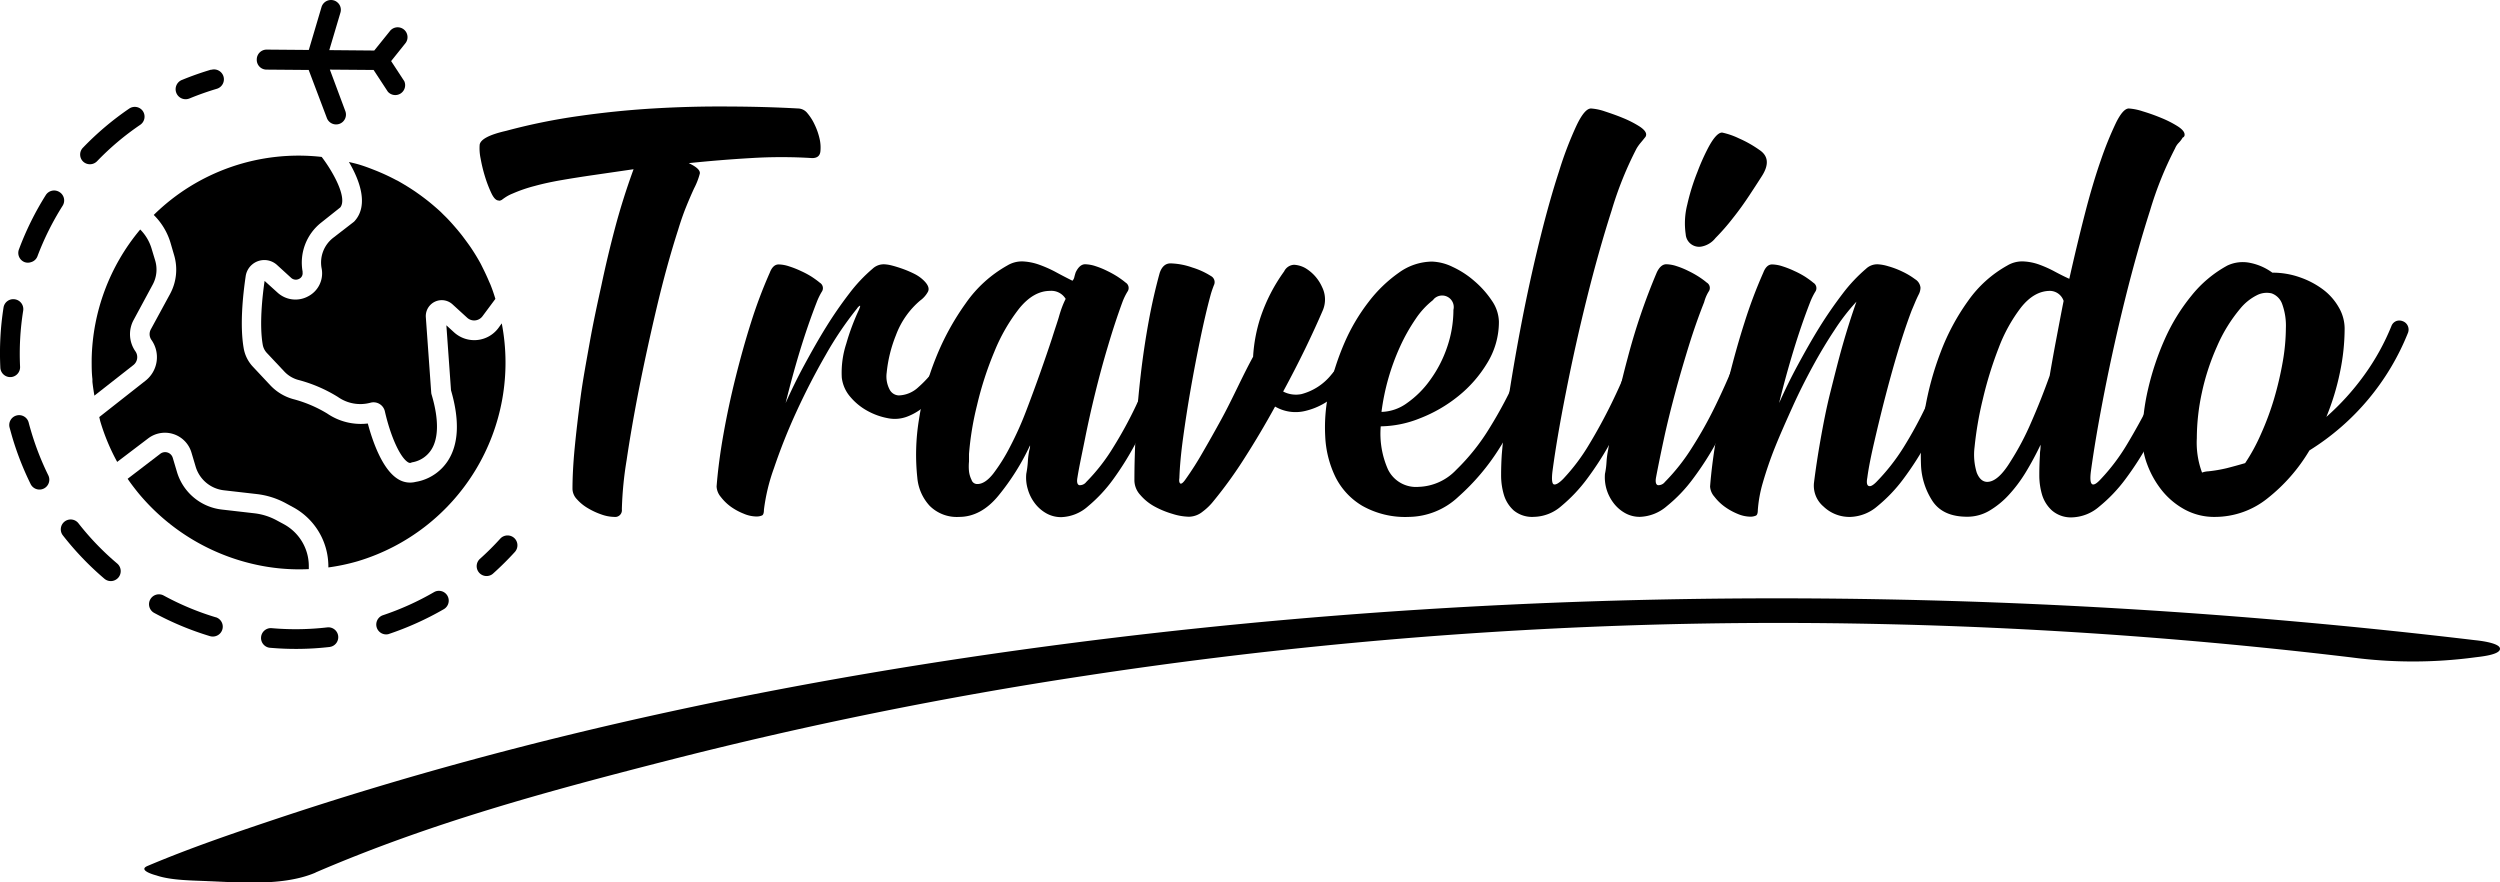 <svg xmlns="http://www.w3.org/2000/svg" viewBox="0 0 430.93 152.11"><title>Asset 6</title><g id="Layer_2" data-name="Layer 2"><g id="Layer_1-2" data-name="Layer 1"><path d="M137.6,18.7a2.09,2.09,0,0,1,1.58.82,8.66,8.66,0,0,1,1.26,2,11.23,11.23,0,0,1,.82,2.34,6.75,6.75,0,0,1,.16,2.19c-.07.8-.54,1.2-1.42,1.2a84.86,84.86,0,0,0-10.58,0c-3.64.21-7.21.51-10.7.87,1.38.65,2,1.25,1.91,1.8a12.14,12.14,0,0,1-1,2.57c-.43.94-.89,2-1.36,3.16s-.93,2.48-1.37,3.93q-2,6.23-3.71,13.48t-3.05,14q-1.32,6.76-2.13,12.27a61.67,61.67,0,0,0-.82,8.46,1.16,1.16,0,0,1-1.31,1.31,6.92,6.92,0,0,1-2.24-.43,12.33,12.33,0,0,1-2.35-1.1,7.71,7.71,0,0,1-1.85-1.52,2.67,2.67,0,0,1-.76-1.75c0-2,.12-4.4.38-7.09s.6-5.57,1-8.63,1-6.23,1.59-9.55,1.29-6.56,2-9.77q1.08-5.13,2.4-10.09t3.16-10l-6.87,1c-2,.29-3.9.59-5.57.88s-3.2.62-4.58,1a25.13,25.13,0,0,0-3.82,1.31,7,7,0,0,0-1,.49q-.44.27-.87.6c-.29.15-.47.18-.55.11-.43,0-.85-.42-1.25-1.26a21.22,21.22,0,0,1-1.09-2.83,26.1,26.1,0,0,1-.77-3.17,8.46,8.46,0,0,1-.16-2.35c.15-.94,1.67-1.74,4.58-2.4A103.52,103.52,0,0,1,99.78,20q6.5-.93,12.94-1.31t12.77-.33Q131.82,18.38,137.6,18.7Z"/><path d="M123.52,83.86q.33-4.24,1.2-9.11c.58-3.24,1.27-6.47,2.08-9.71s1.69-6.41,2.67-9.5A81.4,81.4,0,0,1,132.69,47c.36-.94.87-1.42,1.53-1.42a6.06,6.06,0,0,1,1.8.33,16.17,16.17,0,0,1,2.07.82,14.66,14.66,0,0,1,1.86,1c.54.36,1,.69,1.36,1a1.09,1.09,0,0,1,.33,1.58,11.33,11.33,0,0,0-.87,1.8q-1.53,3.93-2.9,8.41c-.91,3-1.72,6-2.45,8.95.94-2.11,2-4.3,3.22-6.55s2.45-4.44,3.76-6.55a69.46,69.46,0,0,1,4-5.79,26.73,26.73,0,0,1,4-4.25,2.81,2.81,0,0,1,2.08-.77,6.46,6.46,0,0,1,1.31.22c.58.15,1.21.35,1.91.6a18.43,18.43,0,0,1,2,.87,6.37,6.37,0,0,1,1.58,1.15c.73.73.95,1.37.66,1.91a4.54,4.54,0,0,1-1.31,1.48,14.32,14.32,0,0,0-4.2,6,23.44,23.44,0,0,0-1.59,6.44,4.85,4.85,0,0,0,.55,3,1.86,1.86,0,0,0,1.53.93,5.16,5.16,0,0,0,3.38-1.42,20.19,20.19,0,0,0,3.06-3.39q1.41-2,2.62-4l2-3.39a1.44,1.44,0,0,1,1-.71,1.68,1.68,0,0,1,1.09.28,1.53,1.53,0,0,1,.65.87,1.59,1.59,0,0,1-.16,1.2c-.58,1-1.31,2.24-2.18,3.66s-1.84,2.83-2.89,4.25A36,36,0,0,1,160,69.4a9.77,9.77,0,0,1-3.76,2.46,6,6,0,0,1-3.22.22,11.6,11.6,0,0,1-3.5-1.26,10.33,10.33,0,0,1-2.94-2.4,6.15,6.15,0,0,1-1.48-3.33,16.06,16.06,0,0,1,.77-5.84,39.27,39.27,0,0,1,2.18-5.84c.22-.51.27-.74.16-.71a1.52,1.52,0,0,0-.49.49,59.15,59.15,0,0,0-5.4,8c-1.86,3.23-3.55,6.53-5.08,9.87a99.67,99.67,0,0,0-3.82,9.61,32.75,32.75,0,0,0-1.74,7.2c0,.59-.13.93-.38,1a2.38,2.38,0,0,1-.93.16,5.79,5.79,0,0,1-2.19-.49A10.37,10.37,0,0,1,126,87.36a8.34,8.34,0,0,1-1.75-1.7A3,3,0,0,1,123.52,83.86Z"/><path d="M176.9,81.68a16.35,16.35,0,0,0,.27-2.07,13.34,13.34,0,0,1,.27-2.08,1.89,1.89,0,0,0,.11-.76,41,41,0,0,1-5.46,8.68c-2,2.44-4.29,3.65-6.76,3.65a6.61,6.61,0,0,1-5.08-1.91,8.17,8.17,0,0,1-2.13-4.85,37.44,37.44,0,0,1,.27-9.94,47.57,47.57,0,0,1,2.9-10.64,44.26,44.26,0,0,1,5.18-9.49,21.54,21.54,0,0,1,7.15-6.5,4.88,4.88,0,0,1,2.67-.71,9.78,9.78,0,0,1,2.79.55,21.2,21.2,0,0,1,2.84,1.25q1.41.77,2.94,1.53a1.29,1.29,0,0,0,.33-.65c.07-.29.15-.55.22-.77.44-.94,1-1.42,1.64-1.42a6.17,6.17,0,0,1,1.8.33,14,14,0,0,1,2,.82,17,17,0,0,1,1.8,1c.54.36,1,.69,1.36,1a1.09,1.09,0,0,1,.33,1.58,10.53,10.53,0,0,0-.87,1.8q-1.32,3.6-2.51,7.64c-.81,2.7-1.53,5.39-2.19,8.08s-1.24,5.29-1.74,7.8-1,4.75-1.31,6.72c-.15.8,0,1.23.32,1.31a1.38,1.38,0,0,0,1.2-.55,32.44,32.44,0,0,0,4.64-5.95A71.13,71.13,0,0,0,195.78,70q1.74-3.7,3.11-7.31l2.45-6.44a1.65,1.65,0,0,1,.88-.87,1.38,1.38,0,0,1,1.09,0,1.52,1.52,0,0,1,.87,2c-.51,1.24-1.14,2.88-1.91,4.91s-1.69,4.24-2.78,6.61-2.28,4.74-3.55,7.15a51.87,51.87,0,0,1-4,6.49,25.53,25.53,0,0,1-4.42,4.75,7.26,7.26,0,0,1-4.58,1.85,5.17,5.17,0,0,1-2.57-.65,6.41,6.41,0,0,1-2-1.75,7.22,7.22,0,0,1-1.2-2.4A6.9,6.9,0,0,1,176.9,81.68Zm-8.41,1.75q1.31,0,2.73-1.8A30.72,30.72,0,0,0,174.11,77a57.06,57.06,0,0,0,2.79-6.22q1.31-3.43,2.45-6.66t2-5.84c.54-1.74,1-3,1.25-3.93.15-.5.31-1,.49-1.47a14,14,0,0,1,.6-1.36A2.86,2.86,0,0,0,181,50.14q-2.83,0-5.29,3a30.76,30.76,0,0,0-4.31,7.48,58.17,58.17,0,0,0-3,9.28,51.07,51.07,0,0,0-1.37,8.35c0,.29,0,.73,0,1.31a8.62,8.62,0,0,0,0,1.69,4.51,4.51,0,0,0,.44,1.47A1,1,0,0,0,168.49,83.43Z"/><path d="M225,46.21a7.21,7.21,0,0,1,2.89,3.27,4.8,4.8,0,0,1,.16,3.93q-1.31,3.06-3.05,6.66c-1.17,2.4-2.44,4.88-3.82,7.42a4.77,4.77,0,0,0,3.16.44,9.81,9.81,0,0,0,5.13-3.33A46.44,46.44,0,0,0,235.18,56a1.27,1.27,0,0,1,.93-.76,1.62,1.62,0,0,1,1.09.16,1.59,1.59,0,0,1,.71.82,1.44,1.44,0,0,1-.11,1.2,45.47,45.47,0,0,1-6.6,9.66,11.8,11.8,0,0,1-6.28,3.77,7,7,0,0,1-5.13-.77q-2.52,4.59-5.24,8.84a74,74,0,0,1-5.35,7.42,10,10,0,0,1-1.91,1.86,3.82,3.82,0,0,1-2.34.87,10,10,0,0,1-2.84-.49A15.51,15.51,0,0,1,199,87.3a8.79,8.79,0,0,1-2.46-2,3.76,3.76,0,0,1-1-2.46q0-4.26.27-8.89c.18-3.1.46-6.21.82-9.34s.82-6.18,1.36-9.16,1.19-5.79,1.91-8.41c.37-1.09,1-1.64,1.86-1.64a12.13,12.13,0,0,1,3.76.71,13.21,13.21,0,0,1,3.23,1.48,1.19,1.19,0,0,1,.49,1.58q-.39,1-.6,1.8c-.59,2.18-1.17,4.68-1.75,7.48s-1.13,5.66-1.64,8.57-.94,5.71-1.31,8.4-.58,5-.65,7c-.08.5,0,.81.16.92s.45-.09.82-.6a54,54,0,0,0,3-4.69c1.06-1.82,2.11-3.69,3.17-5.62s2-3.86,2.94-5.79S215.17,63,216,61.49a26.77,26.77,0,0,1,1.25-6.71,29.53,29.53,0,0,1,4.1-8,2,2,0,0,1,1.74-1.14A4.53,4.53,0,0,1,225,46.21Z"/><path d="M242.82,89.1a15,15,0,0,1-8-1.91,12,12,0,0,1-4.64-5,17.85,17.85,0,0,1-1.75-7,29,29,0,0,1,.71-8.08A45.24,45.24,0,0,1,231.79,59a32.83,32.83,0,0,1,4.15-7,23.67,23.67,0,0,1,5.19-5,9.93,9.93,0,0,1,5.73-1.91,8.76,8.76,0,0,1,3.54.92,15.67,15.67,0,0,1,3.77,2.46,16.46,16.46,0,0,1,3,3.38,6.66,6.66,0,0,1,1.2,3.61,13.54,13.54,0,0,1-2,7.09,21.55,21.55,0,0,1-5,5.73,24.62,24.62,0,0,1-6.6,3.82A18.71,18.71,0,0,1,238,73.49a15.18,15.18,0,0,0,1.25,7.43,5.37,5.37,0,0,0,5.29,3A9.3,9.3,0,0,0,251,81a36.54,36.54,0,0,0,5.78-7.26,73.72,73.72,0,0,0,4.81-9.12q2.13-4.8,3.54-8.51a1.17,1.17,0,0,1,.82-.82,1.55,1.55,0,0,1,1.09.06,1.81,1.81,0,0,1,.82.76,1.17,1.17,0,0,1,0,1.2q-1.53,4-3.87,9.5a73.44,73.44,0,0,1-5.51,10.42,38.64,38.64,0,0,1-7.1,8.4A12.66,12.66,0,0,1,242.82,89.1Zm4.26-37.43A13.94,13.94,0,0,0,244,55a31.59,31.59,0,0,0-2.67,4.75A39.14,39.14,0,0,0,238.13,71a7.79,7.79,0,0,0,4.41-1.53,16.59,16.59,0,0,0,4-4,21,21,0,0,0,2.9-5.62,19.84,19.84,0,0,0,1.09-6.44,2,2,0,0,0-3.49-1.74Z"/><path d="M258.86,78.41q.43-5.25,1.47-11.74t2.35-13.09Q264,47,265.57,40.7t3.17-11.19a61.81,61.81,0,0,1,3-7.86c.95-2,1.78-2.95,2.51-2.95a9.26,9.26,0,0,1,2.35.49c1,.33,2.11.71,3.16,1.15a18.11,18.11,0,0,1,2.79,1.42c.8.51,1.2,1,1.2,1.42a.74.74,0,0,1-.22.54c-.29.37-.55.68-.76.93a7.48,7.48,0,0,0-.66.93,60.94,60.94,0,0,0-4.31,10.7q-2.24,7-4.26,15.11t-3.6,16.16q-1.59,8-2.35,13.8c-.14,1.24-.07,2,.22,2.13s.84-.12,1.64-.93a33.64,33.64,0,0,0,4.47-5.94c1.39-2.3,2.66-4.64,3.82-7s2.22-4.77,3.17-7.1,1.75-4.4,2.4-6.22a1.67,1.67,0,0,1,.87-.87,1.4,1.4,0,0,1,1.1,0,1.77,1.77,0,0,1,.87.76,1.17,1.17,0,0,1,0,1.2q-.76,1.86-2,4.91t-2.83,6.61Q279.7,72.4,277.74,76a53.29,53.29,0,0,1-4.14,6.49,27.13,27.13,0,0,1-4.48,4.75,7.38,7.38,0,0,1-4.69,1.85A5,5,0,0,1,260.94,88a5.9,5.9,0,0,1-1.7-2.67,11.82,11.82,0,0,1-.49-3.44C258.75,80.66,258.79,79.5,258.86,78.41Z"/><path d="M276.65,81.68a13.38,13.38,0,0,0,.27-2.07,14.74,14.74,0,0,1,.28-2.08,148.63,148.63,0,0,1,3.38-15.88,107.42,107.42,0,0,1,5-14.68c.44-.94,1-1.42,1.64-1.42a6.06,6.06,0,0,1,1.8.33,14,14,0,0,1,2,.82,17,17,0,0,1,1.8,1c.55.36,1,.69,1.36,1a1.07,1.07,0,0,1,.33,1.58,6.82,6.82,0,0,0-.76,1.8q-1.43,3.6-2.68,7.64c-.83,2.7-1.62,5.39-2.34,8.08s-1.37,5.29-1.91,7.8-1,4.75-1.37,6.72c-.14.8,0,1.23.33,1.31a1.4,1.4,0,0,0,1.2-.55,34.44,34.44,0,0,0,4.69-5.95,70,70,0,0,0,4-7.15q1.8-3.7,3.27-7.31t2.57-6.44a1.61,1.61,0,0,1,.87-.87,1.38,1.38,0,0,1,1.09,0,1.52,1.52,0,0,1,.82.76,1.55,1.55,0,0,1,.06,1.2c-.52,1.24-1.17,2.88-2,4.91s-1.75,4.24-2.84,6.61S297.28,73.6,296,76a52.14,52.14,0,0,1-4.15,6.49,25.55,25.55,0,0,1-4.53,4.75,7.47,7.47,0,0,1-4.64,1.85,5.13,5.13,0,0,1-2.56-.65,6.41,6.41,0,0,1-2-1.75,7.44,7.44,0,0,1-1.21-2.4A7.32,7.32,0,0,1,276.65,81.68Zm17.57-55.77c1-2,1.9-3.06,2.62-3.06a12.62,12.62,0,0,1,2.9,1,19.71,19.71,0,0,1,3.54,2q2.3,1.53.44,4.47c-.51.8-1.22,1.9-2.13,3.28s-1.87,2.73-2.89,4a36.94,36.94,0,0,1-3,3.43,4,4,0,0,1-2.46,1.48,2.31,2.31,0,0,1-2.67-2.13,13.08,13.08,0,0,1,.27-5.13,37.36,37.36,0,0,1,1.75-5.62A36.88,36.88,0,0,1,294.22,25.91Z"/><path d="M294.77,83.86q.33-4.24,1.2-9.11c.58-3.24,1.27-6.47,2.07-9.71s1.69-6.41,2.68-9.5A81.4,81.4,0,0,1,303.94,47c.36-.94.87-1.42,1.52-1.42a6.17,6.17,0,0,1,1.81.33,16.17,16.17,0,0,1,2.07.82,14.66,14.66,0,0,1,1.86,1c.54.36,1,.69,1.36,1a1.09,1.09,0,0,1,.33,1.58,11.42,11.42,0,0,0-.88,1.8q-1.53,3.93-2.89,8.41t-2.45,8.95c.94-2.11,2-4.3,3.22-6.55s2.45-4.44,3.76-6.55,2.64-4,4-5.79a27.21,27.21,0,0,1,4-4.25,2.8,2.8,0,0,1,2.07-.77,7.48,7.48,0,0,1,1.75.33,14.54,14.54,0,0,1,2.45.93,12.55,12.55,0,0,1,2.19,1.31,1.92,1.92,0,0,1,.93,1.47,2.66,2.66,0,0,1-.33,1.2c-.22.44-.42.88-.6,1.31s-.38.91-.6,1.42c-.88,2.33-1.69,4.79-2.46,7.37s-1.47,5.15-2.13,7.69-1.25,5-1.8,7.37-1,4.5-1.25,6.39c-.15.8-.08,1.27.22,1.41s.72-.07,1.31-.65a34.93,34.93,0,0,0,4.69-5.95A71.86,71.86,0,0,0,332,70q1.8-3.7,3.28-7.31t2.56-6.44a1.67,1.67,0,0,1,.87-.87,1.4,1.4,0,0,1,1.1,0,1.52,1.52,0,0,1,.87,2q-.77,1.86-2,4.91t-2.83,6.61q-1.64,3.54-3.6,7.15a53.31,53.31,0,0,1-4.15,6.49,26.22,26.22,0,0,1-4.53,4.75A7.49,7.49,0,0,1,319,89.1a6.45,6.45,0,0,1-4.69-1.8,4.71,4.71,0,0,1-1.64-4q.43-3.5,1.14-7.53c.48-2.69,1-5.42,1.7-8.19s1.36-5.47,2.12-8.13S319.18,54.32,320,52a35.32,35.32,0,0,0-3.76,4.86c-1.28,1.93-2.53,4-3.77,6.28s-2.4,4.58-3.49,7S306.88,74.82,306,77s-1.58,4.28-2.13,6.17A22.54,22.54,0,0,0,303,87.9c0,.59-.13.93-.39,1a2.32,2.32,0,0,1-.93.16,5.78,5.78,0,0,1-2.18-.49,10.69,10.69,0,0,1-2.24-1.25,8.53,8.53,0,0,1-1.74-1.7A2.91,2.91,0,0,1,294.77,83.86Z"/><path d="M351.63,78.41a5.27,5.27,0,0,1,.06-.82,8,8,0,0,0,.05-.93,53.28,53.28,0,0,1-2.56,4.75,24.57,24.57,0,0,1-2.95,3.93,14.69,14.69,0,0,1-3.38,2.73,7.46,7.46,0,0,1-3.77,1q-4.15,0-5.95-2.67a12.23,12.23,0,0,1-2-6.17,44.28,44.28,0,0,1,.66-9.55,52.28,52.28,0,0,1,2.73-10,38.18,38.18,0,0,1,4.74-8.84A20.33,20.33,0,0,1,346,45.77a5,5,0,0,1,2.73-.71,9.28,9.28,0,0,1,2.78.55,19.85,19.85,0,0,1,2.67,1.2c.88.47,1.71.89,2.51,1.25q1.32-5.89,2.68-11.18t2.78-9.34a59.38,59.38,0,0,1,2.62-6.44c.8-1.6,1.53-2.4,2.18-2.4a9.79,9.79,0,0,1,2.4.49,32.39,32.39,0,0,1,3.22,1.15,18.11,18.11,0,0,1,2.79,1.42c.8.51,1.2,1,1.2,1.42a.5.5,0,0,1-.33.54,4.37,4.37,0,0,1-.71.93,3,3,0,0,0-.6.93,60.94,60.94,0,0,0-4.31,10.7q-2.24,7-4.26,15.11t-3.6,16.16q-1.57,8-2.35,13.8c-.29,2.4.29,2.81,1.75,1.2a34.16,34.16,0,0,0,4.48-5.94c1.38-2.3,2.67-4.64,3.87-7s2.27-4.77,3.22-7.1,1.75-4.4,2.4-6.22a1.65,1.65,0,0,1,.88-.87,1.38,1.38,0,0,1,1.09,0,1.52,1.52,0,0,1,.87,2c-.51,1.24-1.17,2.88-2,4.91s-1.75,4.24-2.84,6.61-2.29,4.74-3.6,7.15a53.31,53.31,0,0,1-4.15,6.49,26.22,26.22,0,0,1-4.53,4.75,7.49,7.49,0,0,1-4.64,1.85A5,5,0,0,1,353.71,88a6,6,0,0,1-1.7-2.67,11.82,11.82,0,0,1-.49-3.44C351.52,80.66,351.56,79.5,351.63,78.41Zm1.75-28.27c-1.82,0-3.48.94-5,2.84a27.16,27.16,0,0,0-3.87,7,66,66,0,0,0-2.73,8.84,60.25,60.25,0,0,0-1.42,8.24,10.53,10.53,0,0,0,.38,4.42c.4,1,1,1.58,1.8,1.58q1.86,0,4-3.49a46.49,46.49,0,0,0,3.6-6.82c1.17-2.66,2.22-5.33,3.17-8,.36-2.11.74-4.23,1.15-6.38s.81-4.31,1.25-6.5A2.52,2.52,0,0,0,353.38,50.14Z"/><path d="M383.94,45.77a6.21,6.21,0,0,1,4-.44A9.65,9.65,0,0,1,391.69,47a14.08,14.08,0,0,1,4.8.82,14.56,14.56,0,0,1,4,2.13A10.07,10.07,0,0,1,403.15,53a7.28,7.28,0,0,1,1,3.6,37.16,37.16,0,0,1-.82,7.64A42.41,42.41,0,0,1,401,71.86a43.44,43.44,0,0,0,6.49-7.15,40.28,40.28,0,0,0,4.75-8.57,1.47,1.47,0,0,1,.87-.82,1.58,1.58,0,0,1,1.09.06,1.49,1.49,0,0,1,.82.76,1.55,1.55,0,0,1,.06,1.2,42.35,42.35,0,0,1-17,20.3,30,30,0,0,1-7.2,8.24,14.46,14.46,0,0,1-9.06,3.22,10.63,10.63,0,0,1-5.3-1.31,13,13,0,0,1-3.93-3.33,16.21,16.21,0,0,1-2.45-4.36,13,13,0,0,1-.87-4.53,37.76,37.76,0,0,1,1-8.51,47.56,47.56,0,0,1,2.89-8.63A33.12,33.12,0,0,1,377.72,51,20.46,20.46,0,0,1,383.94,45.77Zm-4.37,35.69a3.79,3.79,0,0,1,1.1-.22,24.43,24.43,0,0,0,3.16-.54c.87-.22,1.93-.51,3.17-.87a32.24,32.24,0,0,0,2.72-5A47.79,47.79,0,0,0,392,68.69a57.91,57.91,0,0,0,1.48-6.33,34.64,34.64,0,0,0,.54-5.78,10.88,10.88,0,0,0-.65-4.21,3,3,0,0,0-1.8-1.8,3.7,3.7,0,0,0-2.57.33,8.8,8.8,0,0,0-2.84,2.29,26.32,26.32,0,0,0-4,6.5,40,40,0,0,0-2.62,8,37.66,37.66,0,0,0-.87,7.85A14.82,14.82,0,0,0,379.57,81.46Z"/><path d="M54.4,150.39c19.84-8.53,39.32-13.83,60.77-19.32q35.56-9.1,71.9-14.59a798.84,798.84,0,0,1,92.61-8.64q28.67-1,58.54.15,33.64,1.32,67.11,5.33a80.54,80.54,0,0,0,21.21,0c.77-.11,4.39-.4,4.39-1.49s-4.14-1.46-4.39-1.49c-80.41-9.57-162.08-9.83-242.42.58-46.28,6-92.4,15.49-136.7,30.3-7.38,2.47-14.8,5-22,8.05-1.8.77,1.49,1.62,1.51,1.62,2.59.89,6.32.87,9,1,5.67.23,13,.85,18.45-1.47Z"/><path d="M24.17,39.56A35.84,35.84,0,0,0,15.8,61.94a1.48,1.48,0,0,1,0,.21c0,1.06,0,2.12.13,3.19l0,.46c.08.8.21,1.6.34,2.4L23,62.92a1.74,1.74,0,0,0,.34-2.36,5.14,5.14,0,0,1-.31-5.4l3.29-6.1a5.45,5.45,0,0,0,.43-4.15l-.64-2.12A7.84,7.84,0,0,0,24.17,39.56Z"/><path d="M85.91,56.54a5.18,5.18,0,0,1-7.65.74l-1.32-1.21.8,11.2c1.53,5.25,1.33,9.38-.61,12.27a8.25,8.25,0,0,1-4.53,3.31,7.87,7.87,0,0,1-.93.21,3.9,3.9,0,0,1-3-.44C65.92,81,64.22,76.07,63.4,73a10.26,10.26,0,0,1-7-1.72,22.07,22.07,0,0,0-5.88-2.49,8.53,8.53,0,0,1-3.92-2.37l-3-3.2A6.19,6.19,0,0,1,42,60c-.66-3.85-.17-8.87.35-12.41a3.25,3.25,0,0,1,5.41-1.91l2.42,2.21a1.2,1.2,0,0,0,1.41.16A1.05,1.05,0,0,0,52.16,47l0-.19a8.77,8.77,0,0,1,3.18-8.42l3.32-2.64c1.27-1.66-1.31-6.23-3.21-8.7a35.59,35.59,0,0,0-28.95,10,11.23,11.23,0,0,1,2.88,4.76L30,43.94a8.79,8.79,0,0,1-.69,6.74L26,56.77a1.73,1.73,0,0,0,.11,1.83,5.16,5.16,0,0,1-1,7l-8,6.29c.07.27.12.55.2.82a35.58,35.58,0,0,0,2.89,6.91l5.4-4.1A4.77,4.77,0,0,1,33,78l.73,2.45a5.75,5.75,0,0,0,4.84,4.06l5.67.65a13.79,13.79,0,0,1,5,1.57l1.27.69a11.6,11.6,0,0,1,6.09,10.07v.32a34.82,34.82,0,0,0,5.06-1.07,35.74,35.74,0,0,0,24.83-41Z"/><path d="M48.93,90.36l-1.28-.69a10.59,10.59,0,0,0-3.77-1.19l-5.66-.65a9.15,9.15,0,0,1-7.71-6.46l-.73-2.45a1.37,1.37,0,0,0-2.15-.7L22,82.53c.55.81,1.15,1.59,1.76,2.35A36.36,36.36,0,0,0,43.63,97.22a34.83,34.83,0,0,0,9.6.88v-.63A8.22,8.22,0,0,0,48.93,90.36Z"/><path d="M84.54,49.06c-.1-.23-.21-.46-.31-.7-.31-.73-.65-1.45-1-2.15-.15-.3-.29-.6-.45-.89-.43-.78-.89-1.54-1.37-2.27-.25-.39-.52-.77-.79-1.14s-.63-.86-.95-1.28-.88-1.09-1.34-1.62-.76-.86-1.15-1.27-.7-.69-1-1-.85-.79-1.28-1.16-.86-.73-1.31-1.08-1.11-.85-1.69-1.25c-.29-.21-.59-.41-.9-.61-.79-.52-1.6-1-2.43-1.47L68.22,31c-.83-.44-1.68-.85-2.54-1.22l-.61-.26c-1-.4-1.94-.77-2.93-1.08h0c-.66-.21-1.33-.36-2-.52,1.78,3,3.49,7.39,1,10.17a1.19,1.19,0,0,1-.2.19L57.42,41a5.4,5.4,0,0,0-2,5.16l.05.27a4.46,4.46,0,0,1-2.34,4.64,4.58,4.58,0,0,1-5.31-.65l-2.21-2c-.4,2.76-.92,7.59-.32,11a2.76,2.76,0,0,0,.73,1.44l3,3.19a5.13,5.13,0,0,0,2.37,1.43,24.9,24.9,0,0,1,6.85,2.94,6.7,6.7,0,0,0,5.61,1,2,2,0,0,1,2.48,1.44c1,4.41,2.65,8,4,8.82.45.26.56,0,.78,0a4.87,4.87,0,0,0,3.2-2.11c1.32-2,1.35-5.31.09-9.54a1.51,1.51,0,0,1-.07-.37l-.93-13A2.75,2.75,0,0,1,78,52.46l2.53,2.31a1.78,1.78,0,0,0,2.63-.25l2.23-3C85.14,50.68,84.86,49.86,84.54,49.06Z"/><path d="M36.41,12a51.43,51.43,0,0,0-5,1.76A1.7,1.7,0,0,0,32.58,17a1,1,0,0,0,.16-.06,49.22,49.22,0,0,1,4.65-1.64,1.7,1.7,0,0,0-1-3.26Z"/><path d="M2.55,51.59A1.7,1.7,0,0,0,.61,53a51,51,0,0,0-.55,10.4A1.71,1.71,0,0,0,1.85,65a1.76,1.76,0,0,0,.4-.07,1.71,1.71,0,0,0,1.21-1.72A47,47,0,0,1,4,53.53,1.71,1.71,0,0,0,2.55,51.59Z"/><path d="M24.64,19.17a1.7,1.7,0,0,0-2.37-.45,50.43,50.43,0,0,0-7.95,6.72,1.68,1.68,0,0,0,0,2.4,1.7,1.7,0,0,0,1.67.4,1.73,1.73,0,0,0,.73-.44,46.82,46.82,0,0,1,7.43-6.27A1.71,1.71,0,0,0,24.64,19.17Z"/><path d="M8.33,81.94A48.05,48.05,0,0,1,5.4,74.47c-.16-.54-.32-1.09-.46-1.64a1.7,1.7,0,0,0-3.29.86c.16.58.32,1.17.49,1.75a51.1,51.1,0,0,0,3.14,8,1.7,1.7,0,0,0,2,.88l.26-.1A1.71,1.71,0,0,0,8.33,81.94Z"/><path d="M37.21,106.41a47.21,47.21,0,0,1-9-3.76,1.7,1.7,0,0,0-1.63,3,51.43,51.43,0,0,0,9.6,4,1.72,1.72,0,0,0,1,0,1.7,1.7,0,0,0,0-3.26Z"/><path d="M77.13,102.7a1.69,1.69,0,0,0-2.32-.63,48,48,0,0,1-8.87,4,1.7,1.7,0,0,0,1,3.24h0A52.35,52.35,0,0,0,76.51,105,1.7,1.7,0,0,0,77.13,102.7Z"/><path d="M56.45,108.14a47.75,47.75,0,0,1-9.71.13,1.7,1.7,0,0,0-.3,3.38,50.92,50.92,0,0,0,10.4-.13l.29-.07a1.7,1.7,0,0,0-.68-3.31Z"/><path d="M20.23,97.16a46.89,46.89,0,0,1-6.74-7,1.7,1.7,0,0,0-2.68,2.09A51.21,51.21,0,0,0,18,99.76a1.69,1.69,0,0,0,1.59.33,1.76,1.76,0,0,0,.81-.53A1.72,1.72,0,0,0,20.23,97.16Z"/><path d="M10.24,33.1a1.7,1.7,0,0,0-2.35.53A51.22,51.22,0,0,0,3.26,43a1.7,1.7,0,0,0,1,2.19,1.67,1.67,0,0,0,1.08,0,1.65,1.65,0,0,0,1.11-1,48,48,0,0,1,4.33-8.7A1.7,1.7,0,0,0,10.24,33.1Z"/><path d="M88.63,92.73a1.71,1.71,0,0,0-2.4.12,47.61,47.61,0,0,1-3.49,3.47,1.7,1.7,0,0,0,1.62,2.9,1.57,1.57,0,0,0,.65-.37,52.37,52.37,0,0,0,3.74-3.71A1.71,1.71,0,0,0,88.63,92.73Z"/><path d="M44.26,10.24A1.68,1.68,0,0,0,45.94,12l7.27.06,3.15,8.33a1.7,1.7,0,0,0,3.18-1.2L56.86,12l7.54.06,2.45,3.74A1.7,1.7,0,0,0,69.69,14l-2.27-3.47,2.4-3a1.7,1.7,0,1,0-2.66-2.11L64.51,8.71l-7.75-.07,1.92-6.46A1.67,1.67,0,0,0,58.11.37a1.56,1.56,0,0,0-.57-.3,1.71,1.71,0,0,0-2.12,1.15L53.23,8.61,46,8.55A1.7,1.7,0,0,0,44.26,10.24Z"/></g></g></svg>